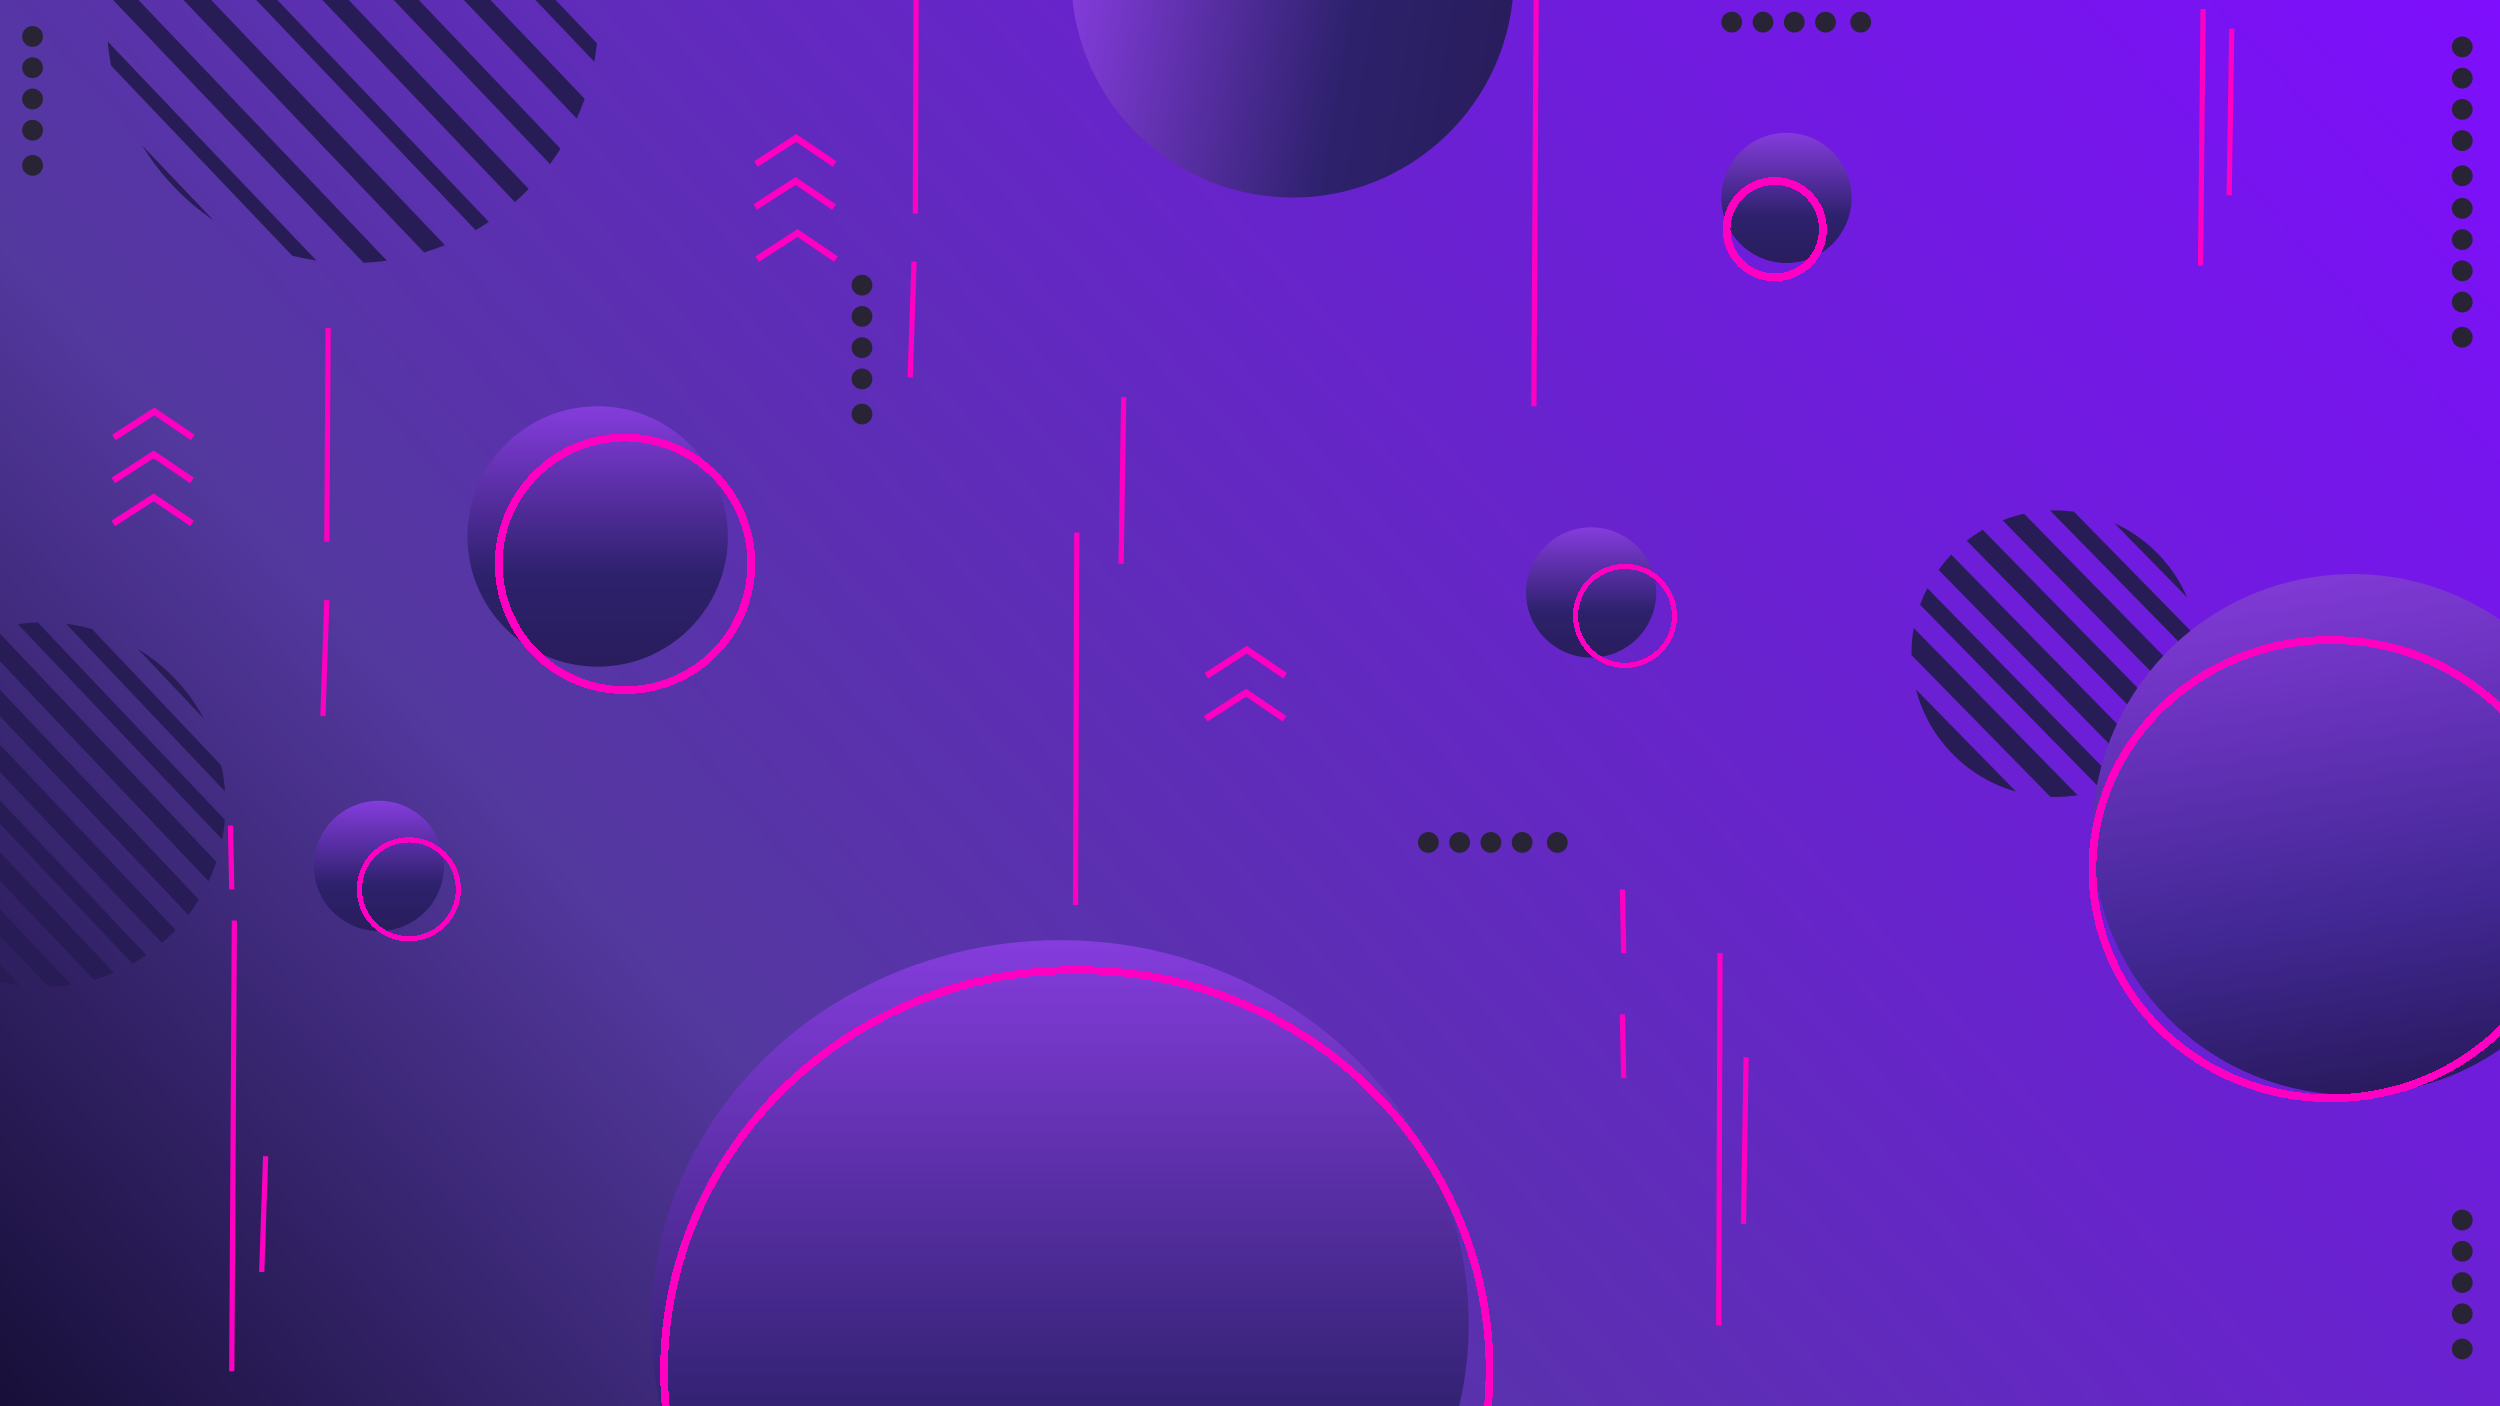 <svg width="1920" height="1080" viewBox="0 0 1920 1080" fill="none" xmlns="http://www.w3.org/2000/svg">
<g id="Desktop - 1" clip-path="url(#clip0_3_2)">
<rect width="1920" height="1080" fill="url(#paint0_linear_3_2)"/>
<ellipse id="Ellipse 1" cx="814" cy="1016.5" rx="314" ry="294.5" fill="url(#paint1_linear_3_2)"/>
<circle id="Ellipse 2" cx="459" cy="412" r="100" fill="url(#paint2_linear_3_2)"/>
<circle id="Ellipse 5" cx="1372" cy="152" r="50" fill="url(#paint3_linear_3_2)"/>
<circle id="Ellipse 6" cx="291" cy="665" r="50" fill="url(#paint4_linear_3_2)"/>
<circle id="Ellipse 12" cx="1222" cy="455" r="50" fill="url(#paint5_linear_3_2)"/>
<circle id="Ellipse 3" cx="992.712" cy="-18.288" r="170" transform="rotate(-80.506 992.712 -18.288)" fill="url(#paint6_linear_3_2)"/>
<path id="Subtract" fill-rule="evenodd" clip-rule="evenodd" d="M105.688 498.264C127.144 511.284 144.822 529.896 156.696 552.074L105.688 498.264ZM70.648 483.101C64.189 481.307 57.543 479.963 50.745 479.106L172.818 607.887C172.329 601.051 171.349 594.351 169.913 587.822L70.648 483.101ZM172.706 629.573C172.284 634.727 171.582 639.803 170.616 644.784L13.756 479.304C18.783 478.614 23.894 478.191 29.076 478.049L172.706 629.573ZM-3.586 482.813L166.155 661.882C164.454 667.034 162.462 672.053 160.197 676.921L-18.951 487.927C-13.964 485.938 -8.836 484.227 -3.586 482.813ZM-33.286 494.609L152.732 690.849C150.229 694.943 147.522 698.899 144.625 702.702L-45.577 502.047C-41.62 499.366 -37.518 496.882 -33.286 494.609ZM-57.599 511.168L134.852 714.196C131.523 717.712 128.013 721.055 124.337 724.211L-68.183 521.111C-64.829 517.619 -61.297 514.299 -57.599 511.168ZM-78.027 532.53L112.386 733.408C108.925 735.788 105.351 738.016 101.675 740.084L-85.285 542.849C-83.019 539.297 -80.596 535.854 -78.027 532.53ZM-92.977 556.539L87.566 747.004C82.513 749.139 77.309 750.986 71.973 752.525L-99.353 571.783C-97.523 566.553 -95.39 561.465 -92.977 556.539ZM-104.076 588.605L54.892 756.31C49.031 757.228 43.049 757.783 36.971 757.952L-106.695 606.39C-106.198 600.345 -105.317 594.408 -104.076 588.605ZM-106.814 628.07L15.307 756.901C8.48 756.042 1.806 754.693 -4.679 752.89L-103.897 648.219C-105.341 641.663 -106.325 634.935 -106.814 628.07ZM-39.748 737.697C-61.151 724.692 -78.79 706.121 -90.652 683.996L-39.748 737.697Z" fill="#281C57"/>
<path id="Subtract_2" fill-rule="evenodd" clip-rule="evenodd" d="M377.105 -140.326C399.305 -125.227 418.092 -105.537 432.082 -82.634L377.105 -140.326ZM316.83 -167.339C310.784 -168.851 304.622 -170.073 298.36 -170.989L458.55 -2.889C457.97 -9.156 457.079 -15.335 455.893 -21.409L316.83 -167.339ZM458.424 33.218C457.946 38.012 457.286 42.754 456.451 47.436L247.693 -171.63C252.44 -172.201 257.241 -172.598 262.089 -172.812L458.424 33.218ZM218.701 -165.815L449.014 75.87C447.215 81.034 445.195 86.096 442.965 91.044L203.115 -160.649C208.208 -162.588 213.407 -164.314 218.701 -165.815ZM179.159 -149.55L430.496 114.199C427.942 118.234 425.238 122.165 422.391 125.984L166.872 -142.152C170.864 -144.767 174.962 -147.235 179.159 -149.55ZM146.783 -126.994L406.063 145.089C402.651 148.582 399.104 151.943 395.429 155.163L136.081 -116.991C139.516 -120.461 143.087 -123.797 146.783 -126.994ZM119.634 -98.012L375.46 170.447C372.132 172.661 368.728 174.772 365.255 176.776L112.717 -88.233C114.92 -91.568 117.227 -94.829 119.634 -98.012ZM99.871 -65.474L341.676 188.272C336.465 190.378 331.138 192.258 325.707 193.902L93.335 -49.944C95.284 -55.236 97.467 -60.417 99.871 -65.474ZM85.459 -21.97L297.153 200.177C291.253 201.002 285.265 201.555 279.203 201.825L82.823 -4.253C83.422 -10.246 84.305 -16.156 85.459 -21.97ZM82.686 31.842L242.944 200.013C236.643 199.094 230.444 197.864 224.362 196.342L85.358 50.475C84.164 44.364 83.267 38.148 82.686 31.842ZM164.028 169.267C141.911 154.202 123.188 134.579 109.228 111.762L164.028 169.267Z" fill="#281C57"/>
<path id="Subtract_3" fill-rule="evenodd" clip-rule="evenodd" d="M1623.81 401.792C1648.87 413.142 1668.92 433.569 1679.74 458.865L1623.81 401.792ZM1687.9 490.059L1592.74 392.938C1588.01 392.319 1583.18 392 1578.27 392C1576.99 392 1575.71 392.022 1574.43 392.065L1688.37 508.344C1688.49 506.257 1688.55 504.154 1688.55 502.037C1688.55 497.989 1688.33 493.993 1687.9 490.059ZM1685.42 528.189L1554.49 394.567C1548.81 395.813 1543.29 397.496 1537.98 399.579L1680.02 544.543C1682.23 539.287 1684.04 533.823 1685.42 528.189ZM1672.31 559.538L1522.78 406.929C1518.48 409.433 1514.36 412.219 1510.46 415.262L1663.69 571.642C1666.82 567.814 1669.71 563.771 1672.31 559.538ZM1652.67 583.26L1498.57 425.992C1495.06 429.655 1491.8 433.559 1488.82 437.677L1640.75 592.726C1644.94 589.844 1648.92 586.679 1652.67 583.26ZM1626.48 601.03L1480.18 451.719C1478.07 455.812 1476.2 460.053 1474.61 464.424L1613.63 606.298C1618.04 604.807 1622.34 603.044 1626.48 601.03ZM1595.57 610.728L1469.76 482.338C1468.6 488.729 1468 495.312 1468 502.037C1468 502.383 1468 502.729 1468 503.075L1574.75 612.018C1575.92 612.055 1577.1 612.073 1578.27 612.073C1584.16 612.073 1589.93 611.614 1595.57 610.728ZM1548.4 607.989C1510.72 597.432 1481.2 567.395 1471.45 529.452L1548.4 607.989Z" fill="#281C57"/>
<circle id="Ellipse 4" cx="1806.91" cy="640.908" r="200" transform="rotate(-9.029 1806.91 640.908)" fill="url(#paint7_linear_3_2)">
 
</circle>
<g id="Ellipse 7" filter="url(#filter0_d_3_2)">
<path d="M1144 1048.5C1144 1218.24 1002.16 1356 827 1356C651.84 1356 510 1218.24 510 1048.5C510 878.757 651.84 741 827 741C1002.16 741 1144 878.757 1144 1048.5Z" stroke="#FF00C2" stroke-width="6" shape-rendering="crispEdges"/>
</g>
<g id="Ellipse 8" filter="url(#filter1_d_3_2)">
<circle cx="480" cy="429" r="97" stroke="#FF00C2" stroke-width="6" shape-rendering="crispEdges"/>

</g>
<g id="Ellipse 9" filter="url(#filter2_d_3_2)">
<circle cx="314" cy="679" r="38" stroke="#FF00C2" stroke-width="4" shape-rendering="crispEdges"/>
</g>
<g id="Ellipse 13" filter="url(#filter3_d_3_2)">
<circle cx="1248" cy="469" r="38" stroke="#FF00C2" stroke-width="4" shape-rendering="crispEdges"/>
</g>
<g id="Ellipse 10" filter="url(#filter4_d_3_2)">
<circle cx="1363" cy="172" r="37" stroke="#FF00C2" stroke-width="6" shape-rendering="crispEdges"/>
</g>
<g id="Line 4" filter="url(#filter5_d_3_2)">
<line x1="1320" y1="1013.99" x2="1320.99" y2="727.993" stroke="#FF00C2" stroke-width="4"/>
</g>
<g id="Line 5" filter="url(#filter6_d_3_2)">
<line x1="1690" y1="199.98" x2="1692" y2="2.98" stroke="#FF00C2" stroke-width="4"/>
</g>
<g id="Line 6" filter="url(#filter7_d_3_2)">
<line x1="1339" y1="935.969" x2="1341" y2="807.969" stroke="#FF00C2" stroke-width="4"/>
</g>
<g id="Line 7" filter="url(#filter8_d_3_2)">
<line x1="1712" y1="145.969" x2="1714" y2="17.969" stroke="#FF00C2" stroke-width="4"/>
</g>
<g id="Line 8" filter="url(#filter9_d_3_2)">
<line x1="861" y1="428.969" x2="863" y2="300.969" stroke="#FF00C2" stroke-width="4"/>
</g>
<g id="Line 9" filter="url(#filter10_d_3_2)">
<line x1="251" y1="411.988" x2="252" y2="247.988" stroke="#FF00C2" stroke-width="4"/>
</g>
<g id="Line 10" filter="url(#filter11_d_3_2)">
<line x1="248.001" y1="545.933" x2="251.001" y2="456.933" stroke="#FF00C2" stroke-width="4"/>
</g>
<g id="Line 14" filter="url(#filter12_d_3_2)">
<line x1="201.001" y1="972.933" x2="204.001" y2="883.933" stroke="#FF00C2" stroke-width="4"/>
</g>
<g id="Line 11" filter="url(#filter13_d_3_2)">
<line x1="699.001" y1="285.933" x2="702.001" y2="196.933" stroke="#FF00C2" stroke-width="4"/>
</g>
<g id="Line 12" filter="url(#filter14_d_3_2)">
<line x1="1247" y1="728.041" x2="1246" y2="679.041" stroke="#FF00C2" stroke-width="4"/>
</g>
<g id="Line 15" filter="url(#filter15_d_3_2)">
<line x1="178" y1="679.041" x2="177" y2="630.041" stroke="#FF00C2" stroke-width="4"/>
</g>
<g id="Line 13" filter="url(#filter16_d_3_2)">
<line x1="1247" y1="824.041" x2="1246" y2="775.041" stroke="#FF00C2" stroke-width="4"/>
</g>
<g id="Ellipse 11" filter="url(#filter17_d_3_2)">
<path d="M1973 663.5C1973 760.595 1891.18 839.5 1790 839.5C1688.82 839.5 1607 760.595 1607 663.5C1607 566.405 1688.82 487.5 1790 487.5C1891.18 487.5 1973 566.405 1973 663.5Z" stroke="#FF00C2" stroke-width="6" shape-rendering="crispEdges"/>
</g>
<g id="Line 1" filter="url(#filter18_d_3_2)">
<line x1="178" y1="1048.99" x2="180" y2="702.988" stroke="#FF00C2" stroke-width="4"/>
</g>
<g id="Line 2" filter="url(#filter19_d_3_2)">
<line x1="1178" y1="307.989" x2="1179.98" y2="-38.011" stroke="#FF00C2" stroke-width="4"/>
</g>
<g id="Line 3" filter="url(#filter20_d_3_2)">
<line x1="826" y1="690.993" x2="826.993" y2="404.993" stroke="#FF00C2" stroke-width="4"/>
</g>
<g id="Line 4_2" filter="url(#filter21_d_3_2)">
<line x1="703" y1="159.993" x2="703.993" y2="-126.007" stroke="#FF00C2" stroke-width="4"/>
</g>
<g id="Vector 1" filter="url(#filter22_d_3_2)">
<path d="M580.5 122L611.5 102L641 122" stroke="#FF00C2" stroke-width="5"/>
</g>
<g id="Vector 3" filter="url(#filter23_d_3_2)">
<path d="M581.5 195L612.5 175L642 195" stroke="#FF00C2" stroke-width="5"/>
</g>
<g id="Vector 5" filter="url(#filter24_d_3_2)">
<path d="M926.5 515L957.5 495L987 515" stroke="#FF00C2" stroke-width="5"/>
</g>
<g id="Vector 9" filter="url(#filter25_d_3_2)">
<path d="M87 398L118 378L147.5 398" stroke="#FF00C2" stroke-width="5"/>
</g>
<g id="Vector 7" filter="url(#filter26_d_3_2)">
<path d="M87.5 332L118.5 312L148 332" stroke="#FF00C2" stroke-width="5"/>
</g>
<g id="Vector 2" filter="url(#filter27_d_3_2)">
<path d="M580 155L611 135L640.5 155" stroke="#FF00C2" stroke-width="5"/>
</g>
<g id="Vector 6" filter="url(#filter28_d_3_2)">
<path d="M926 548L957 528L986.5 548" stroke="#FF00C2" stroke-width="5"/>
</g>
<g id="Vector 8" filter="url(#filter29_d_3_2)">
<path d="M87 365L118 345L147.5 365" stroke="#FF00C2" stroke-width="5"/>
</g>
<g id="Group 1">
<circle id="Ellipse 13_2" cx="25" cy="28" r="8" fill="#282436"/>
<circle id="Ellipse 14" cx="25" cy="52" r="8" fill="#282436"/>
<circle id="Ellipse 15" cx="25" cy="76" r="8" fill="#282436"/>
<circle id="Ellipse 16" cx="25" cy="100" r="8" fill="#282436"/>
<circle id="Ellipse 17" cx="25" cy="127" r="8" fill="#282436"/>
</g>
<g id="Group 2">
<circle id="Ellipse 13_3" cx="662" cy="219" r="8" fill="#282436"/>
<circle id="Ellipse 14_2" cx="662" cy="243" r="8" fill="#282436"/>
<circle id="Ellipse 15_2" cx="662" cy="267" r="8" fill="#282436"/>
<circle id="Ellipse 16_2" cx="662" cy="291" r="8" fill="#282436"/>
<circle id="Ellipse 17_2" cx="662" cy="318" r="8" fill="#282436"/>
</g>
<g id="Group 3">
<circle id="Ellipse 13_4" cx="1891" cy="36" r="8" fill="#282436"/>
<circle id="Ellipse 14_3" cx="1891" cy="60" r="8" fill="#282436"/>
<circle id="Ellipse 15_3" cx="1891" cy="84" r="8" fill="#282436"/>
<circle id="Ellipse 16_3" cx="1891" cy="108" r="8" fill="#282436"/>
<circle id="Ellipse 17_3" cx="1891" cy="135" r="8" fill="#282436"/>
</g>
<g id="Group 4">
<circle id="Ellipse 13_5" cx="1891" cy="160" r="8" fill="#282436"/>
<circle id="Ellipse 14_4" cx="1891" cy="184" r="8" fill="#282436"/>
<circle id="Ellipse 15_4" cx="1891" cy="208" r="8" fill="#282436"/>
<circle id="Ellipse 16_4" cx="1891" cy="232" r="8" fill="#282436"/>
<circle id="Ellipse 17_4" cx="1891" cy="259" r="8" fill="#282436"/>
</g>
<g id="Group 6">
<circle id="Ellipse 13_6" cx="1891" cy="937" r="8" fill="#282436"/>
<circle id="Ellipse 14_5" cx="1891" cy="961" r="8" fill="#282436"/>
<circle id="Ellipse 15_5" cx="1891" cy="985" r="8" fill="#282436"/>
<circle id="Ellipse 16_5" cx="1891" cy="1009" r="8" fill="#282436"/>
<circle id="Ellipse 17_5" cx="1891" cy="1036" r="8" fill="#282436"/>
</g>
<g id="Group 7">
<circle id="Ellipse 13_7" cx="1097" cy="647" r="8" transform="rotate(-90 1097 647)" fill="#282436"/>
<circle id="Ellipse 14_6" cx="1121" cy="647" r="8" transform="rotate(-90 1121 647)" fill="#282436"/>
<circle id="Ellipse 15_6" cx="1145" cy="647" r="8" transform="rotate(-90 1145 647)" fill="#282436"/>
<circle id="Ellipse 16_6" cx="1169" cy="647" r="8" transform="rotate(-90 1169 647)" fill="#282436"/>
<circle id="Ellipse 17_6" cx="1196" cy="647" r="8" transform="rotate(-90 1196 647)" fill="#282436"/>
</g>
<g id="Group 5">
<circle id="Ellipse 13_8" cx="1330" cy="17" r="8" transform="rotate(-90 1330 17)" fill="#282436"/>
<circle id="Ellipse 14_7" cx="1354" cy="17" r="8" transform="rotate(-90 1354 17)" fill="#282436"/>
<circle id="Ellipse 15_7" cx="1378" cy="17" r="8" transform="rotate(-90 1378 17)" fill="#282436"/>
<circle id="Ellipse 16_7" cx="1402" cy="17" r="8" transform="rotate(-90 1402 17)" fill="#282436"/>
<circle id="Ellipse 17_7" cx="1429" cy="17" r="8" transform="rotate(-90 1429 17)" fill="#282436"/>
</g>
</g>
<defs>
<filter id="filter0_d_3_2" x="493" y="728" width="668" height="649" filterUnits="userSpaceOnUse" color-interpolation-filters="sRGB">
<feFlood flood-opacity="0" result="BackgroundImageFix"/>
<feColorMatrix in="SourceAlpha" type="matrix" values="0 0 0 0 0 0 0 0 0 0 0 0 0 0 0 0 0 0 127 0" result="hardAlpha"/>
<feOffset dy="4"/>
<feGaussianBlur stdDeviation="7"/>
<feComposite in2="hardAlpha" operator="out"/>
<feColorMatrix type="matrix" values="0 0 0 0 1 0 0 0 0 0 0 0 0 0 0.761 0 0 0 0.53 0"/>
<feBlend mode="normal" in2="BackgroundImageFix" result="effect1_dropShadow_3_2"/>
<feBlend mode="normal" in="SourceGraphic" in2="effect1_dropShadow_3_2" result="shape"/>
</filter>
<filter id="filter1_d_3_2" x="366" y="319" width="228" height="228" filterUnits="userSpaceOnUse" color-interpolation-filters="sRGB">
<feFlood flood-opacity="0" result="BackgroundImageFix"/>
<feColorMatrix in="SourceAlpha" type="matrix" values="0 0 0 0 0 0 0 0 0 0 0 0 0 0 0 0 0 0 127 0" result="hardAlpha"/>
<feOffset dy="4"/>
<feGaussianBlur stdDeviation="7"/>
<feComposite in2="hardAlpha" operator="out"/>
<feColorMatrix type="matrix" values="0 0 0 0 1 0 0 0 0 0 0 0 0 0 0.761 0 0 0 0.53 0"/>
<feBlend mode="normal" in2="BackgroundImageFix" result="effect1_dropShadow_3_2"/>
<feBlend mode="normal" in="SourceGraphic" in2="effect1_dropShadow_3_2" result="shape"/>
</filter>
<filter id="filter2_d_3_2" x="260" y="629" width="108" height="108" filterUnits="userSpaceOnUse" color-interpolation-filters="sRGB">
<feFlood flood-opacity="0" result="BackgroundImageFix"/>
<feColorMatrix in="SourceAlpha" type="matrix" values="0 0 0 0 0 0 0 0 0 0 0 0 0 0 0 0 0 0 127 0" result="hardAlpha"/>
<feOffset dy="4"/>
<feGaussianBlur stdDeviation="7"/>
<feComposite in2="hardAlpha" operator="out"/>
<feColorMatrix type="matrix" values="0 0 0 0 1 0 0 0 0 0 0 0 0 0 0.761 0 0 0 0.53 0"/>
<feBlend mode="normal" in2="BackgroundImageFix" result="effect1_dropShadow_3_2"/>
<feBlend mode="normal" in="SourceGraphic" in2="effect1_dropShadow_3_2" result="shape"/>
</filter>
<filter id="filter3_d_3_2" x="1194" y="419" width="108" height="108" filterUnits="userSpaceOnUse" color-interpolation-filters="sRGB">
<feFlood flood-opacity="0" result="BackgroundImageFix"/>
<feColorMatrix in="SourceAlpha" type="matrix" values="0 0 0 0 0 0 0 0 0 0 0 0 0 0 0 0 0 0 127 0" result="hardAlpha"/>
<feOffset dy="4"/>
<feGaussianBlur stdDeviation="7"/>
<feComposite in2="hardAlpha" operator="out"/>
<feColorMatrix type="matrix" values="0 0 0 0 1 0 0 0 0 0 0 0 0 0 0.761 0 0 0 0.53 0"/>
<feBlend mode="normal" in2="BackgroundImageFix" result="effect1_dropShadow_3_2"/>
<feBlend mode="normal" in="SourceGraphic" in2="effect1_dropShadow_3_2" result="shape"/>
</filter>
<filter id="filter4_d_3_2" x="1309" y="122" width="108" height="108" filterUnits="userSpaceOnUse" color-interpolation-filters="sRGB">
<feFlood flood-opacity="0" result="BackgroundImageFix"/>
<feColorMatrix in="SourceAlpha" type="matrix" values="0 0 0 0 0 0 0 0 0 0 0 0 0 0 0 0 0 0 127 0" result="hardAlpha"/>
<feOffset dy="4"/>
<feGaussianBlur stdDeviation="7"/>
<feComposite in2="hardAlpha" operator="out"/>
<feColorMatrix type="matrix" values="0 0 0 0 1 0 0 0 0 0 0 0 0 0 0.761 0 0 0 0.53 0"/>
<feBlend mode="normal" in2="BackgroundImageFix" result="effect1_dropShadow_3_2"/>
<feBlend mode="normal" in="SourceGraphic" in2="effect1_dropShadow_3_2" result="shape"/>
</filter>
<filter id="filter5_d_3_2" x="1304" y="717.986" width="32.993" height="314.014" filterUnits="userSpaceOnUse" color-interpolation-filters="sRGB">
<feFlood flood-opacity="0" result="BackgroundImageFix"/>
<feColorMatrix in="SourceAlpha" type="matrix" values="0 0 0 0 0 0 0 0 0 0 0 0 0 0 0 0 0 0 127 0" result="hardAlpha"/>
<feOffset dy="4"/>
<feGaussianBlur stdDeviation="7"/>
<feComposite in2="hardAlpha" operator="out"/>
<feColorMatrix type="matrix" values="0 0 0 0 1 0 0 0 0 0 0 0 0 0 0.761 0 0 0 0.53 0"/>
<feBlend mode="normal" in2="BackgroundImageFix" result="effect1_dropShadow_3_2"/>
<feBlend mode="normal" in="SourceGraphic" in2="effect1_dropShadow_3_2" result="shape"/>
</filter>
<filter id="filter6_d_3_2" x="1674" y="-7.041" width="34" height="225.041" filterUnits="userSpaceOnUse" color-interpolation-filters="sRGB">
<feFlood flood-opacity="0" result="BackgroundImageFix"/>
<feColorMatrix in="SourceAlpha" type="matrix" values="0 0 0 0 0 0 0 0 0 0 0 0 0 0 0 0 0 0 127 0" result="hardAlpha"/>
<feOffset dy="4"/>
<feGaussianBlur stdDeviation="7"/>
<feComposite in2="hardAlpha" operator="out"/>
<feColorMatrix type="matrix" values="0 0 0 0 1 0 0 0 0 0 0 0 0 0 0.761 0 0 0 0.53 0"/>
<feBlend mode="normal" in2="BackgroundImageFix" result="effect1_dropShadow_3_2"/>
<feBlend mode="normal" in="SourceGraphic" in2="effect1_dropShadow_3_2" result="shape"/>
</filter>
<filter id="filter7_d_3_2" x="1323" y="797.938" width="33.999" height="156.062" filterUnits="userSpaceOnUse" color-interpolation-filters="sRGB">
<feFlood flood-opacity="0" result="BackgroundImageFix"/>
<feColorMatrix in="SourceAlpha" type="matrix" values="0 0 0 0 0 0 0 0 0 0 0 0 0 0 0 0 0 0 127 0" result="hardAlpha"/>
<feOffset dy="4"/>
<feGaussianBlur stdDeviation="7"/>
<feComposite in2="hardAlpha" operator="out"/>
<feColorMatrix type="matrix" values="0 0 0 0 1 0 0 0 0 0 0 0 0 0 0.761 0 0 0 0.53 0"/>
<feBlend mode="normal" in2="BackgroundImageFix" result="effect1_dropShadow_3_2"/>
<feBlend mode="normal" in="SourceGraphic" in2="effect1_dropShadow_3_2" result="shape"/>
</filter>
<filter id="filter8_d_3_2" x="1696" y="7.938" width="33.999" height="156.062" filterUnits="userSpaceOnUse" color-interpolation-filters="sRGB">
<feFlood flood-opacity="0" result="BackgroundImageFix"/>
<feColorMatrix in="SourceAlpha" type="matrix" values="0 0 0 0 0 0 0 0 0 0 0 0 0 0 0 0 0 0 127 0" result="hardAlpha"/>
<feOffset dy="4"/>
<feGaussianBlur stdDeviation="7"/>
<feComposite in2="hardAlpha" operator="out"/>
<feColorMatrix type="matrix" values="0 0 0 0 1 0 0 0 0 0 0 0 0 0 0.761 0 0 0 0.53 0"/>
<feBlend mode="normal" in2="BackgroundImageFix" result="effect1_dropShadow_3_2"/>
<feBlend mode="normal" in="SourceGraphic" in2="effect1_dropShadow_3_2" result="shape"/>
</filter>
<filter id="filter9_d_3_2" x="845" y="290.938" width="33.999" height="156.062" filterUnits="userSpaceOnUse" color-interpolation-filters="sRGB">
<feFlood flood-opacity="0" result="BackgroundImageFix"/>
<feColorMatrix in="SourceAlpha" type="matrix" values="0 0 0 0 0 0 0 0 0 0 0 0 0 0 0 0 0 0 127 0" result="hardAlpha"/>
<feOffset dy="4"/>
<feGaussianBlur stdDeviation="7"/>
<feComposite in2="hardAlpha" operator="out"/>
<feColorMatrix type="matrix" values="0 0 0 0 1 0 0 0 0 0 0 0 0 0 0.761 0 0 0 0.53 0"/>
<feBlend mode="normal" in2="BackgroundImageFix" result="effect1_dropShadow_3_2"/>
<feBlend mode="normal" in="SourceGraphic" in2="effect1_dropShadow_3_2" result="shape"/>
</filter>
<filter id="filter10_d_3_2" x="235" y="237.976" width="33" height="192.024" filterUnits="userSpaceOnUse" color-interpolation-filters="sRGB">
<feFlood flood-opacity="0" result="BackgroundImageFix"/>
<feColorMatrix in="SourceAlpha" type="matrix" values="0 0 0 0 0 0 0 0 0 0 0 0 0 0 0 0 0 0 127 0" result="hardAlpha"/>
<feOffset dy="4"/>
<feGaussianBlur stdDeviation="7"/>
<feComposite in2="hardAlpha" operator="out"/>
<feColorMatrix type="matrix" values="0 0 0 0 1 0 0 0 0 0 0 0 0 0 0.761 0 0 0 0.53 0"/>
<feBlend mode="normal" in2="BackgroundImageFix" result="effect1_dropShadow_3_2"/>
<feBlend mode="normal" in="SourceGraphic" in2="effect1_dropShadow_3_2" result="shape"/>
</filter>
<filter id="filter11_d_3_2" x="232.002" y="446.865" width="34.998" height="117.135" filterUnits="userSpaceOnUse" color-interpolation-filters="sRGB">
<feFlood flood-opacity="0" result="BackgroundImageFix"/>
<feColorMatrix in="SourceAlpha" type="matrix" values="0 0 0 0 0 0 0 0 0 0 0 0 0 0 0 0 0 0 127 0" result="hardAlpha"/>
<feOffset dy="4"/>
<feGaussianBlur stdDeviation="7"/>
<feComposite in2="hardAlpha" operator="out"/>
<feColorMatrix type="matrix" values="0 0 0 0 1 0 0 0 0 0 0 0 0 0 0.761 0 0 0 0.53 0"/>
<feBlend mode="normal" in2="BackgroundImageFix" result="effect1_dropShadow_3_2"/>
<feBlend mode="normal" in="SourceGraphic" in2="effect1_dropShadow_3_2" result="shape"/>
</filter>
<filter id="filter12_d_3_2" x="185.002" y="873.865" width="34.998" height="117.135" filterUnits="userSpaceOnUse" color-interpolation-filters="sRGB">
<feFlood flood-opacity="0" result="BackgroundImageFix"/>
<feColorMatrix in="SourceAlpha" type="matrix" values="0 0 0 0 0 0 0 0 0 0 0 0 0 0 0 0 0 0 127 0" result="hardAlpha"/>
<feOffset dy="4"/>
<feGaussianBlur stdDeviation="7"/>
<feComposite in2="hardAlpha" operator="out"/>
<feColorMatrix type="matrix" values="0 0 0 0 1 0 0 0 0 0 0 0 0 0 0.761 0 0 0 0.53 0"/>
<feBlend mode="normal" in2="BackgroundImageFix" result="effect1_dropShadow_3_2"/>
<feBlend mode="normal" in="SourceGraphic" in2="effect1_dropShadow_3_2" result="shape"/>
</filter>
<filter id="filter13_d_3_2" x="683.002" y="186.865" width="34.998" height="117.135" filterUnits="userSpaceOnUse" color-interpolation-filters="sRGB">
<feFlood flood-opacity="0" result="BackgroundImageFix"/>
<feColorMatrix in="SourceAlpha" type="matrix" values="0 0 0 0 0 0 0 0 0 0 0 0 0 0 0 0 0 0 127 0" result="hardAlpha"/>
<feOffset dy="4"/>
<feGaussianBlur stdDeviation="7"/>
<feComposite in2="hardAlpha" operator="out"/>
<feColorMatrix type="matrix" values="0 0 0 0 1 0 0 0 0 0 0 0 0 0 0.761 0 0 0 0.53 0"/>
<feBlend mode="normal" in2="BackgroundImageFix" result="effect1_dropShadow_3_2"/>
<feBlend mode="normal" in="SourceGraphic" in2="effect1_dropShadow_3_2" result="shape"/>
</filter>
<filter id="filter14_d_3_2" x="1230" y="669" width="32.999" height="77.082" filterUnits="userSpaceOnUse" color-interpolation-filters="sRGB">
<feFlood flood-opacity="0" result="BackgroundImageFix"/>
<feColorMatrix in="SourceAlpha" type="matrix" values="0 0 0 0 0 0 0 0 0 0 0 0 0 0 0 0 0 0 127 0" result="hardAlpha"/>
<feOffset dy="4"/>
<feGaussianBlur stdDeviation="7"/>
<feComposite in2="hardAlpha" operator="out"/>
<feColorMatrix type="matrix" values="0 0 0 0 1 0 0 0 0 0 0 0 0 0 0.761 0 0 0 0.53 0"/>
<feBlend mode="normal" in2="BackgroundImageFix" result="effect1_dropShadow_3_2"/>
<feBlend mode="normal" in="SourceGraphic" in2="effect1_dropShadow_3_2" result="shape"/>
</filter>
<filter id="filter15_d_3_2" x="161.001" y="620" width="32.999" height="77.082" filterUnits="userSpaceOnUse" color-interpolation-filters="sRGB">
<feFlood flood-opacity="0" result="BackgroundImageFix"/>
<feColorMatrix in="SourceAlpha" type="matrix" values="0 0 0 0 0 0 0 0 0 0 0 0 0 0 0 0 0 0 127 0" result="hardAlpha"/>
<feOffset dy="4"/>
<feGaussianBlur stdDeviation="7"/>
<feComposite in2="hardAlpha" operator="out"/>
<feColorMatrix type="matrix" values="0 0 0 0 1 0 0 0 0 0 0 0 0 0 0.761 0 0 0 0.53 0"/>
<feBlend mode="normal" in2="BackgroundImageFix" result="effect1_dropShadow_3_2"/>
<feBlend mode="normal" in="SourceGraphic" in2="effect1_dropShadow_3_2" result="shape"/>
</filter>
<filter id="filter16_d_3_2" x="1230" y="765" width="32.999" height="77.082" filterUnits="userSpaceOnUse" color-interpolation-filters="sRGB">
<feFlood flood-opacity="0" result="BackgroundImageFix"/>
<feColorMatrix in="SourceAlpha" type="matrix" values="0 0 0 0 0 0 0 0 0 0 0 0 0 0 0 0 0 0 127 0" result="hardAlpha"/>
<feOffset dy="4"/>
<feGaussianBlur stdDeviation="7"/>
<feComposite in2="hardAlpha" operator="out"/>
<feColorMatrix type="matrix" values="0 0 0 0 1 0 0 0 0 0 0 0 0 0 0.761 0 0 0 0.53 0"/>
<feBlend mode="normal" in2="BackgroundImageFix" result="effect1_dropShadow_3_2"/>
<feBlend mode="normal" in="SourceGraphic" in2="effect1_dropShadow_3_2" result="shape"/>
</filter>
<filter id="filter17_d_3_2" x="1590" y="474.5" width="400" height="386" filterUnits="userSpaceOnUse" color-interpolation-filters="sRGB">
<feFlood flood-opacity="0" result="BackgroundImageFix"/>
<feColorMatrix in="SourceAlpha" type="matrix" values="0 0 0 0 0 0 0 0 0 0 0 0 0 0 0 0 0 0 127 0" result="hardAlpha"/>
<feOffset dy="4"/>
<feGaussianBlur stdDeviation="7"/>
<feComposite in2="hardAlpha" operator="out"/>
<feColorMatrix type="matrix" values="0 0 0 0 1 0 0 0 0 0 0 0 0 0 0.761 0 0 0 0.53 0"/>
<feBlend mode="normal" in2="BackgroundImageFix" result="effect1_dropShadow_3_2"/>
<feBlend mode="normal" in="SourceGraphic" in2="effect1_dropShadow_3_2" result="shape"/>
</filter>
<filter id="filter18_d_3_2" x="162" y="692.977" width="34" height="374.023" filterUnits="userSpaceOnUse" color-interpolation-filters="sRGB">
<feFlood flood-opacity="0" result="BackgroundImageFix"/>
<feColorMatrix in="SourceAlpha" type="matrix" values="0 0 0 0 0 0 0 0 0 0 0 0 0 0 0 0 0 0 127 0" result="hardAlpha"/>
<feOffset dy="4"/>
<feGaussianBlur stdDeviation="7"/>
<feComposite in2="hardAlpha" operator="out"/>
<feColorMatrix type="matrix" values="0 0 0 0 1 0 0 0 0 0 0 0 0 0 0.761 0 0 0 0.53 0"/>
<feBlend mode="normal" in2="BackgroundImageFix" result="effect1_dropShadow_3_2"/>
<feBlend mode="normal" in="SourceGraphic" in2="effect1_dropShadow_3_2" result="shape"/>
</filter>
<filter id="filter19_d_3_2" x="1162" y="-48.023" width="33.977" height="374.023" filterUnits="userSpaceOnUse" color-interpolation-filters="sRGB">
<feFlood flood-opacity="0" result="BackgroundImageFix"/>
<feColorMatrix in="SourceAlpha" type="matrix" values="0 0 0 0 0 0 0 0 0 0 0 0 0 0 0 0 0 0 127 0" result="hardAlpha"/>
<feOffset dy="4"/>
<feGaussianBlur stdDeviation="7"/>
<feComposite in2="hardAlpha" operator="out"/>
<feColorMatrix type="matrix" values="0 0 0 0 1 0 0 0 0 0 0 0 0 0 0.761 0 0 0 0.53 0"/>
<feBlend mode="normal" in2="BackgroundImageFix" result="effect1_dropShadow_3_2"/>
<feBlend mode="normal" in="SourceGraphic" in2="effect1_dropShadow_3_2" result="shape"/>
</filter>
<filter id="filter20_d_3_2" x="810" y="394.986" width="32.993" height="314.014" filterUnits="userSpaceOnUse" color-interpolation-filters="sRGB">
<feFlood flood-opacity="0" result="BackgroundImageFix"/>
<feColorMatrix in="SourceAlpha" type="matrix" values="0 0 0 0 0 0 0 0 0 0 0 0 0 0 0 0 0 0 127 0" result="hardAlpha"/>
<feOffset dy="4"/>
<feGaussianBlur stdDeviation="7"/>
<feComposite in2="hardAlpha" operator="out"/>
<feColorMatrix type="matrix" values="0 0 0 0 1 0 0 0 0 0 0 0 0 0 0.761 0 0 0 0.53 0"/>
<feBlend mode="normal" in2="BackgroundImageFix" result="effect1_dropShadow_3_2"/>
<feBlend mode="normal" in="SourceGraphic" in2="effect1_dropShadow_3_2" result="shape"/>
</filter>
<filter id="filter21_d_3_2" x="687" y="-136.014" width="32.993" height="314.014" filterUnits="userSpaceOnUse" color-interpolation-filters="sRGB">
<feFlood flood-opacity="0" result="BackgroundImageFix"/>
<feColorMatrix in="SourceAlpha" type="matrix" values="0 0 0 0 0 0 0 0 0 0 0 0 0 0 0 0 0 0 127 0" result="hardAlpha"/>
<feOffset dy="4"/>
<feGaussianBlur stdDeviation="7"/>
<feComposite in2="hardAlpha" operator="out"/>
<feColorMatrix type="matrix" values="0 0 0 0 1 0 0 0 0 0 0 0 0 0 0.761 0 0 0 0.53 0"/>
<feBlend mode="normal" in2="BackgroundImageFix" result="effect1_dropShadow_3_2"/>
<feBlend mode="normal" in="SourceGraphic" in2="effect1_dropShadow_3_2" result="shape"/>
</filter>
<filter id="filter22_d_3_2" x="565.145" y="89.003" width="91.258" height="53.098" filterUnits="userSpaceOnUse" color-interpolation-filters="sRGB">
<feFlood flood-opacity="0" result="BackgroundImageFix"/>
<feColorMatrix in="SourceAlpha" type="matrix" values="0 0 0 0 0 0 0 0 0 0 0 0 0 0 0 0 0 0 127 0" result="hardAlpha"/>
<feOffset dy="4"/>
<feGaussianBlur stdDeviation="7"/>
<feComposite in2="hardAlpha" operator="out"/>
<feColorMatrix type="matrix" values="0 0 0 0 1 0 0 0 0 0 0 0 0 0 0.761 0 0 0 0.53 0"/>
<feBlend mode="normal" in2="BackgroundImageFix" result="effect1_dropShadow_3_2"/>
<feBlend mode="normal" in="SourceGraphic" in2="effect1_dropShadow_3_2" result="shape"/>
</filter>
<filter id="filter23_d_3_2" x="566.145" y="162.003" width="91.258" height="53.098" filterUnits="userSpaceOnUse" color-interpolation-filters="sRGB">
<feFlood flood-opacity="0" result="BackgroundImageFix"/>
<feColorMatrix in="SourceAlpha" type="matrix" values="0 0 0 0 0 0 0 0 0 0 0 0 0 0 0 0 0 0 127 0" result="hardAlpha"/>
<feOffset dy="4"/>
<feGaussianBlur stdDeviation="7"/>
<feComposite in2="hardAlpha" operator="out"/>
<feColorMatrix type="matrix" values="0 0 0 0 1 0 0 0 0 0 0 0 0 0 0.761 0 0 0 0.53 0"/>
<feBlend mode="normal" in2="BackgroundImageFix" result="effect1_dropShadow_3_2"/>
<feBlend mode="normal" in="SourceGraphic" in2="effect1_dropShadow_3_2" result="shape"/>
</filter>
<filter id="filter24_d_3_2" x="911.145" y="482.003" width="91.258" height="53.098" filterUnits="userSpaceOnUse" color-interpolation-filters="sRGB">
<feFlood flood-opacity="0" result="BackgroundImageFix"/>
<feColorMatrix in="SourceAlpha" type="matrix" values="0 0 0 0 0 0 0 0 0 0 0 0 0 0 0 0 0 0 127 0" result="hardAlpha"/>
<feOffset dy="4"/>
<feGaussianBlur stdDeviation="7"/>
<feComposite in2="hardAlpha" operator="out"/>
<feColorMatrix type="matrix" values="0 0 0 0 1 0 0 0 0 0 0 0 0 0 0.761 0 0 0 0.53 0"/>
<feBlend mode="normal" in2="BackgroundImageFix" result="effect1_dropShadow_3_2"/>
<feBlend mode="normal" in="SourceGraphic" in2="effect1_dropShadow_3_2" result="shape"/>
</filter>
<filter id="filter25_d_3_2" x="71.645" y="365.003" width="91.258" height="53.098" filterUnits="userSpaceOnUse" color-interpolation-filters="sRGB">
<feFlood flood-opacity="0" result="BackgroundImageFix"/>
<feColorMatrix in="SourceAlpha" type="matrix" values="0 0 0 0 0 0 0 0 0 0 0 0 0 0 0 0 0 0 127 0" result="hardAlpha"/>
<feOffset dy="4"/>
<feGaussianBlur stdDeviation="7"/>
<feComposite in2="hardAlpha" operator="out"/>
<feColorMatrix type="matrix" values="0 0 0 0 1 0 0 0 0 0 0 0 0 0 0.761 0 0 0 0.53 0"/>
<feBlend mode="normal" in2="BackgroundImageFix" result="effect1_dropShadow_3_2"/>
<feBlend mode="normal" in="SourceGraphic" in2="effect1_dropShadow_3_2" result="shape"/>
</filter>
<filter id="filter26_d_3_2" x="72.145" y="299.003" width="91.258" height="53.098" filterUnits="userSpaceOnUse" color-interpolation-filters="sRGB">
<feFlood flood-opacity="0" result="BackgroundImageFix"/>
<feColorMatrix in="SourceAlpha" type="matrix" values="0 0 0 0 0 0 0 0 0 0 0 0 0 0 0 0 0 0 127 0" result="hardAlpha"/>
<feOffset dy="4"/>
<feGaussianBlur stdDeviation="7"/>
<feComposite in2="hardAlpha" operator="out"/>
<feColorMatrix type="matrix" values="0 0 0 0 1 0 0 0 0 0 0 0 0 0 0.761 0 0 0 0.53 0"/>
<feBlend mode="normal" in2="BackgroundImageFix" result="effect1_dropShadow_3_2"/>
<feBlend mode="normal" in="SourceGraphic" in2="effect1_dropShadow_3_2" result="shape"/>
</filter>
<filter id="filter27_d_3_2" x="564.645" y="122.003" width="91.258" height="53.098" filterUnits="userSpaceOnUse" color-interpolation-filters="sRGB">
<feFlood flood-opacity="0" result="BackgroundImageFix"/>
<feColorMatrix in="SourceAlpha" type="matrix" values="0 0 0 0 0 0 0 0 0 0 0 0 0 0 0 0 0 0 127 0" result="hardAlpha"/>
<feOffset dy="4"/>
<feGaussianBlur stdDeviation="7"/>
<feComposite in2="hardAlpha" operator="out"/>
<feColorMatrix type="matrix" values="0 0 0 0 1 0 0 0 0 0 0 0 0 0 0.761 0 0 0 0.53 0"/>
<feBlend mode="normal" in2="BackgroundImageFix" result="effect1_dropShadow_3_2"/>
<feBlend mode="normal" in="SourceGraphic" in2="effect1_dropShadow_3_2" result="shape"/>
</filter>
<filter id="filter28_d_3_2" x="910.645" y="515.003" width="91.258" height="53.098" filterUnits="userSpaceOnUse" color-interpolation-filters="sRGB">
<feFlood flood-opacity="0" result="BackgroundImageFix"/>
<feColorMatrix in="SourceAlpha" type="matrix" values="0 0 0 0 0 0 0 0 0 0 0 0 0 0 0 0 0 0 127 0" result="hardAlpha"/>
<feOffset dy="4"/>
<feGaussianBlur stdDeviation="7"/>
<feComposite in2="hardAlpha" operator="out"/>
<feColorMatrix type="matrix" values="0 0 0 0 1 0 0 0 0 0 0 0 0 0 0.761 0 0 0 0.53 0"/>
<feBlend mode="normal" in2="BackgroundImageFix" result="effect1_dropShadow_3_2"/>
<feBlend mode="normal" in="SourceGraphic" in2="effect1_dropShadow_3_2" result="shape"/>
</filter>
<filter id="filter29_d_3_2" x="71.645" y="332.003" width="91.258" height="53.098" filterUnits="userSpaceOnUse" color-interpolation-filters="sRGB">
<feFlood flood-opacity="0" result="BackgroundImageFix"/>
<feColorMatrix in="SourceAlpha" type="matrix" values="0 0 0 0 0 0 0 0 0 0 0 0 0 0 0 0 0 0 127 0" result="hardAlpha"/>
<feOffset dy="4"/>
<feGaussianBlur stdDeviation="7"/>
<feComposite in2="hardAlpha" operator="out"/>
<feColorMatrix type="matrix" values="0 0 0 0 1 0 0 0 0 0 0 0 0 0 0.761 0 0 0 0.53 0"/>
<feBlend mode="normal" in2="BackgroundImageFix" result="effect1_dropShadow_3_2"/>
<feBlend mode="normal" in="SourceGraphic" in2="effect1_dropShadow_3_2" result="shape"/>
</filter>
<linearGradient id="paint0_linear_3_2" x1="0" y1="1080" x2="1598.8" y2="-357.295" gradientUnits="userSpaceOnUse">
<stop stop-color="#170F38"/>
<stop offset="0.279" stop-color="#53389E"/>
<stop offset="1" stop-color="#7E0EFD"/>
</linearGradient>
<linearGradient id="paint1_linear_3_2" x1="814" y1="722" x2="814" y2="1311" gradientUnits="userSpaceOnUse">
<stop stop-color="#853CDD"/>
<stop offset="0.649" stop-color="#2D216C"/>
<stop offset="1" stop-color="#291D5D"/>
</linearGradient>
<linearGradient id="paint2_linear_3_2" x1="459" y1="312" x2="459" y2="512" gradientUnits="userSpaceOnUse">
<stop stop-color="#853CDD"/>
<stop offset="0.649" stop-color="#2D216C"/>
<stop offset="1" stop-color="#291D5D"/>
</linearGradient>
<linearGradient id="paint3_linear_3_2" x1="1372" y1="102" x2="1372" y2="202" gradientUnits="userSpaceOnUse">
<stop stop-color="#853CDD"/>
<stop offset="0.649" stop-color="#2D216C"/>
<stop offset="1" stop-color="#291D5D"/>
</linearGradient>
<linearGradient id="paint4_linear_3_2" x1="291" y1="615" x2="291" y2="715" gradientUnits="userSpaceOnUse">
<stop stop-color="#853CDD"/>
<stop offset="0.649" stop-color="#2D216C"/>
<stop offset="1" stop-color="#291D5D"/>
</linearGradient>
<linearGradient id="paint5_linear_3_2" x1="1222" y1="405" x2="1222" y2="505" gradientUnits="userSpaceOnUse">
<stop stop-color="#853CDD"/>
<stop offset="0.649" stop-color="#2D216C"/>
<stop offset="1" stop-color="#291D5D"/>
</linearGradient>
<linearGradient id="paint6_linear_3_2" x1="992.712" y1="-188.288" x2="992.712" y2="151.712" gradientUnits="userSpaceOnUse">
<stop stop-color="#853CDD"/>
<stop offset="0.649" stop-color="#2D216C"/>
<stop offset="1" stop-color="#291D5D"/>
</linearGradient>
<linearGradient id="paint7_linear_3_2" x1="1806.91" y1="440.908" x2="1806.91" y2="840.908" gradientUnits="userSpaceOnUse">
<stop stop-color="#8039D5"/>
<stop offset="0.649" stop-color="#422895"/>
<stop offset="1" stop-color="#291A5D"/>
</linearGradient>
<clipPath id="clip0_3_2">
<rect width="1920" height="1080" fill="white"/>
</clipPath>
</defs>
</svg>
